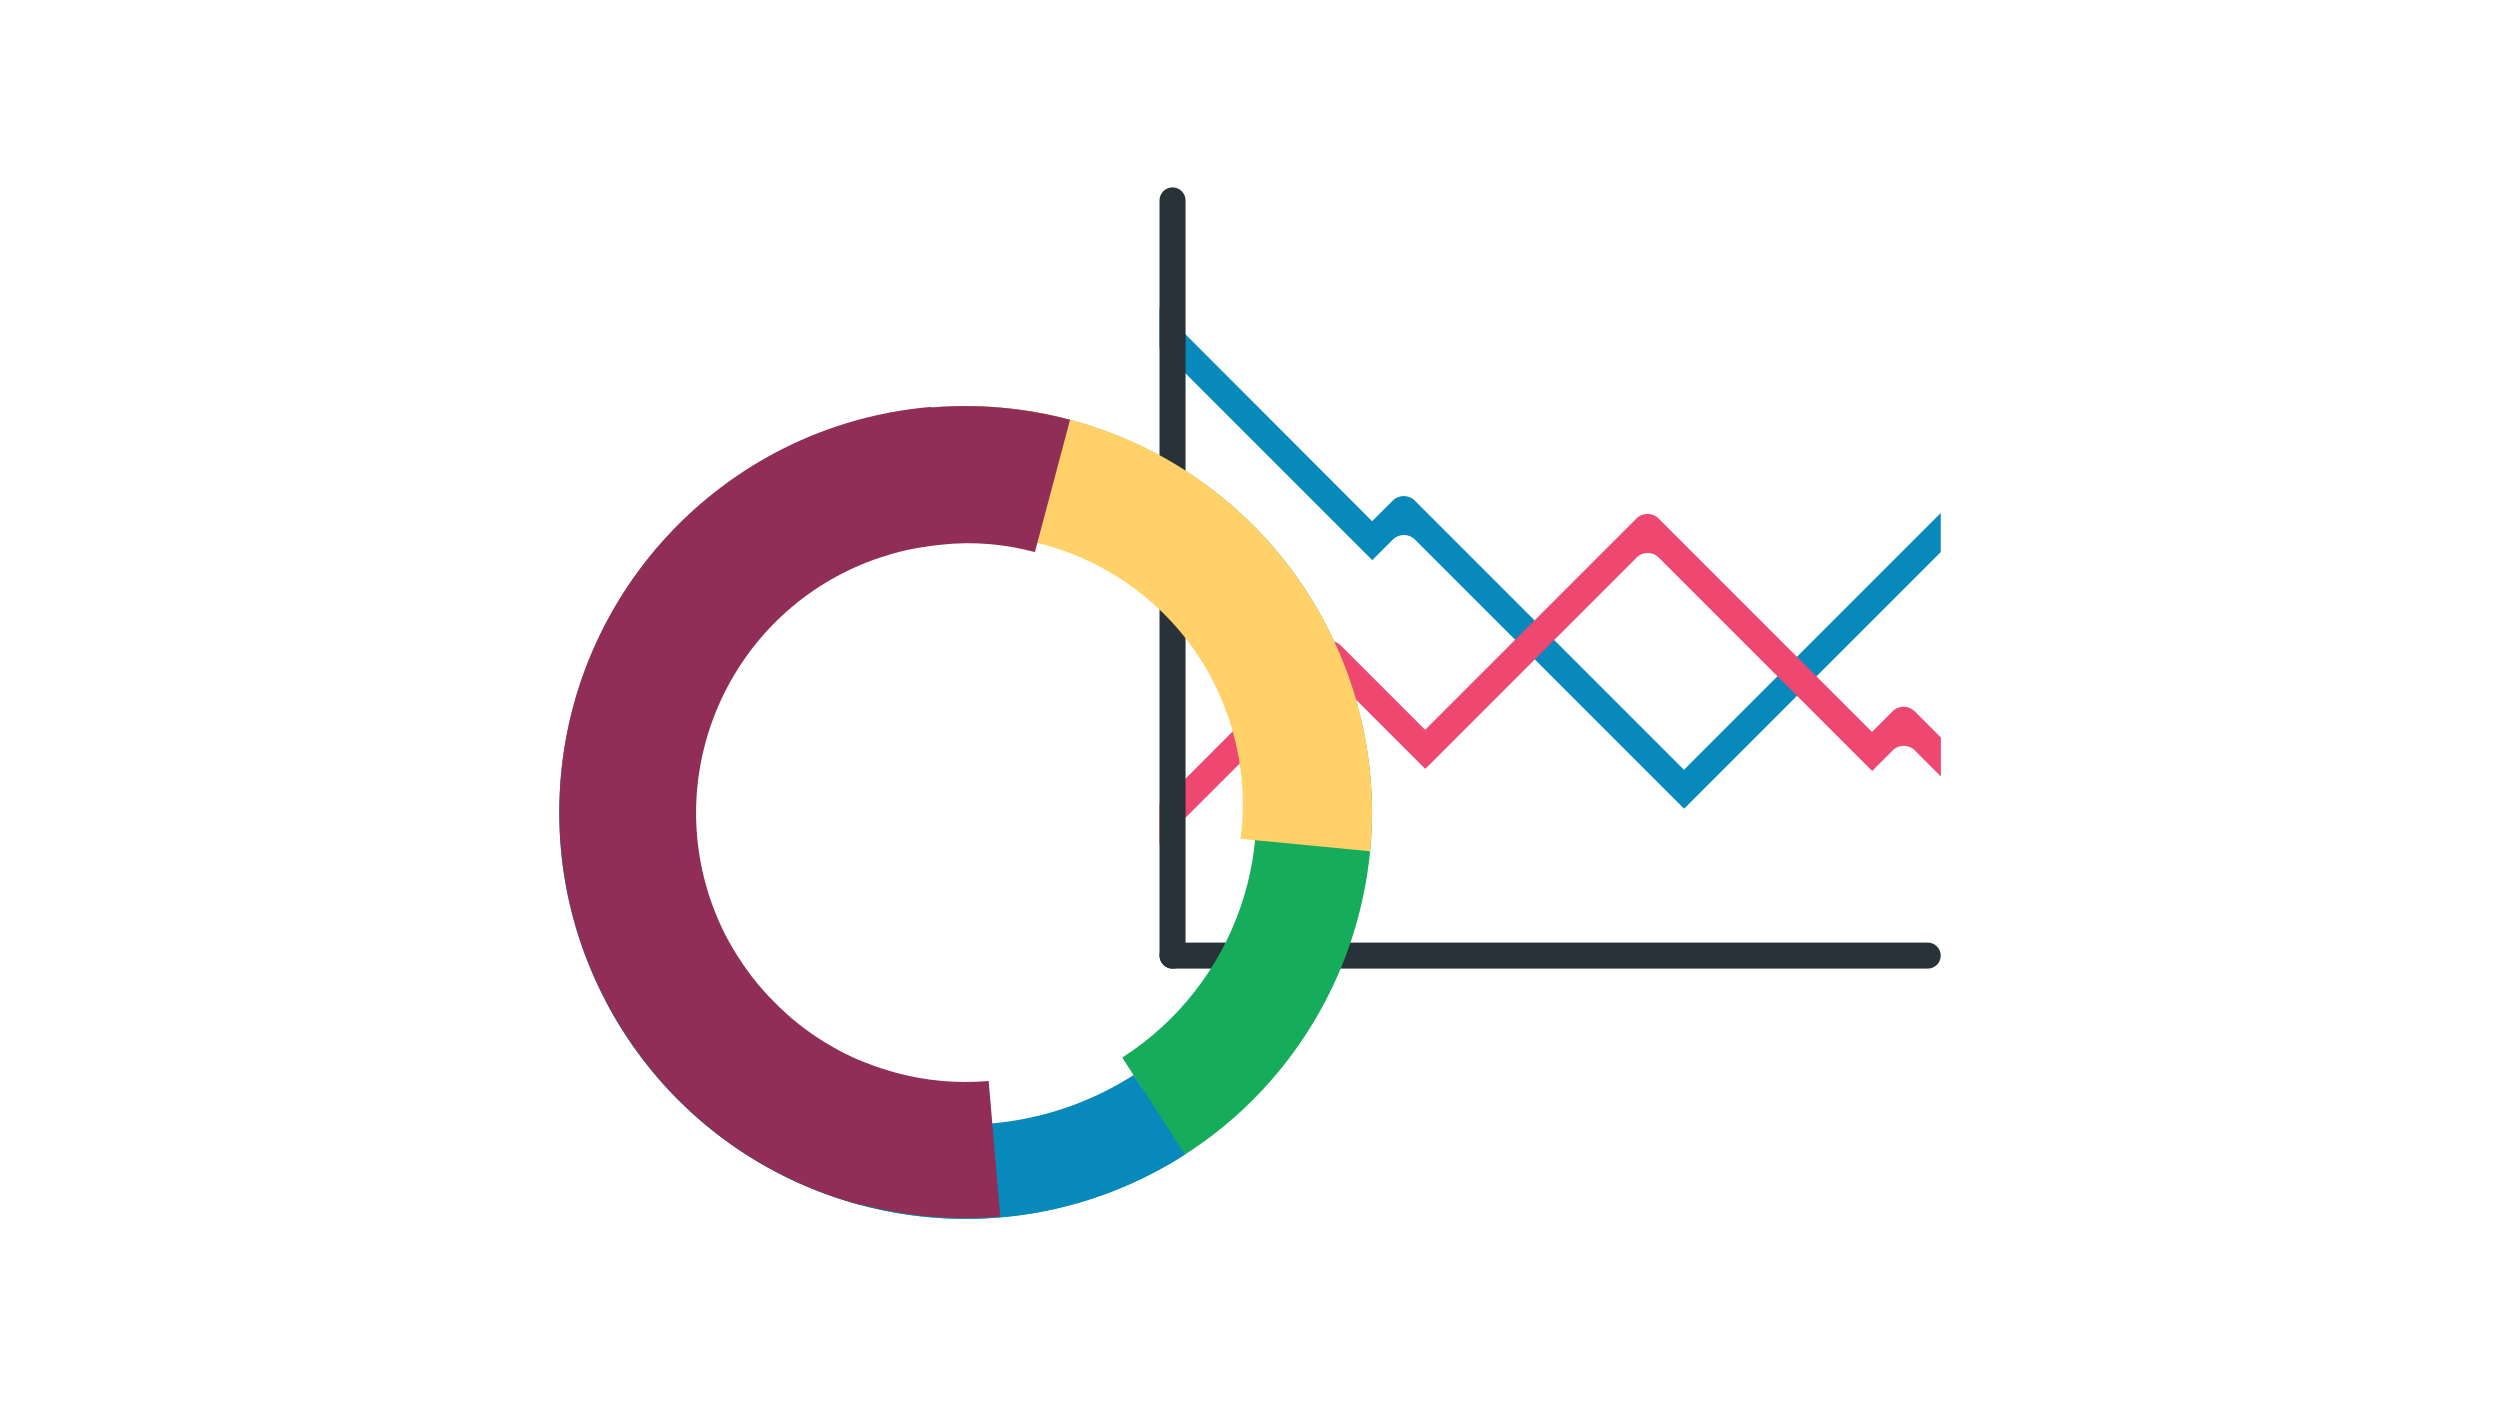 <?xml version="1.0" encoding="utf-8"?>
<!-- Generator: Adobe Illustrator 21.1.0, SVG Export Plug-In . SVG Version: 6.00 Build 0)  -->
<svg version="1.1" id="Layer_4" xmlns="http://www.w3.org/2000/svg" xmlns:xlink="http://www.w3.org/1999/xlink" x="0px" y="0px"
	 viewBox="0 0 1920 1080" style="enable-background:new 0 0 1920 1080;" xml:space="preserve">
<style type="text/css">
	.st0{fill:#0789BC;}
	.st1{fill:#EF4870;}
	.st2{fill:#273339;}
	.st3{fill:#15AC5B;}
	.st4{fill:#FFD168;}
	.st5{fill:#902E57;}
</style>
<g>
	<path class="st0" d="M1490.5,394l-197.2,197.2l-206.7-206.7c-4.7-4.7-12.3-4.7-17,0l-15.8,15.8L890.5,236.8v30l163.4,163.4
		l15.8-15.8c4.7-4.7,12.3-4.7,17,0l206.7,206.7l6.5-6.5c0.1-0.1,0.1-0.1,0.2-0.2L1490.5,424V394z"/>
	<path class="st1" d="M1490.5,566.3l-20-20c-4.7-4.7-12.3-4.7-17,0l-15.8,15.8l-163.9-163.9c-4.7-4.7-12.3-4.7-17,0l-162.3,162.3
		l-64.8-64.8c-4.7-4.7-12.3-4.7-17,0L890.5,618v30l122.3-122.3c4.7-4.7,12.3-4.7,17,0l64.8,64.8l162.3-162.3c4.7-4.7,12.3-4.7,17,0
		l163.9,163.9l15.8-15.8c4.7-4.7,12.3-4.7,17,0l20,20V566.3z"/>
	<path class="st2" d="M900.5,743.9L900.5,743.9c-5.5,0-10-4.5-10-10v-580c0-5.5,4.5-10,10-10l0,0c5.5,0,10,4.5,10,10v580
		C910.5,739.4,906,743.9,900.5,743.9z"/>
	<path class="st2" d="M890.5,733.9L890.5,733.9c0-5.5,4.5-10,10-10h580c5.5,0,10,4.5,10,10v0c0,5.5-4.5,10-10,10h-580
		C895,743.9,890.5,739.4,890.5,733.9z"/>
	<g>
		<path class="st3" d="M1035,517.9c-58.6-162.1-237.5-245.9-399.6-187.3c-22.4,8.1-43.4,18.6-62.7,30.9l0.8,1.2
			c-0.1,0-0.1,0.1-0.2,0.1l5.4,8.4c-92.3,59.1-134.9,176.1-96,283.5c25.2,69.7,59.5,114.6,106.6,132.7c-25.2-23.4-45.3-53-57.8-87.5
			c-42-116,18.1-244.1,134.1-286c116-42,244.1,18.1,286,134.1c36.2,100.1-3.6,209.2-89.7,264.2l15.3,23.9
			c-136,87.2-314,55.6-412.5-68.1c71,136.9,234.1,203.3,383,149.4C1009.7,858.8,1093.6,679.9,1035,517.9z"/>
		<path class="st0" d="M876.7,834.7c-0.1,0-0.1,0.1-0.2,0.1l-5.9-9.1c-14.8,9.4-30.8,17.4-47.9,23.6
			c-124.6,45.1-262.1-19.4-307.1-144c-38.8-107.4,3.7-224.4,96-283.5l-5.4-8.4c0.1,0,0.1-0.1,0.2-0.1l-33.3-51.9
			c-145.1,93-187.2,286.1-94.2,431.1S765,979.7,910,886.7L876.7,834.7z"/>
		<path class="st4" d="M771.3,313.3C599.8,296.9,447.4,422.7,431,594.2l11.1,1.1c0,0,0,0,0,0l87.6,9.6
			c4.9-79.6,68.6-152.5,148.4-181.4c107.1-38.7,225.3,16.7,264,123.8c11.6,32.1,14.8,65.2,10.6,96.9l88.5,8.5c0,0,0,0,0,0l11.1,1.1
			C1068.6,482.1,942.9,329.7,771.3,313.3z"/>
		<path class="st5" d="M794.8,424l27-101.6C786,312.9,749.9,310,715,313l0-0.5c-161.8,13.9-284.2,148.9-285.4,308.2
			c0,1.1,0,2.3,0,3.4c0,0.9,0,1.9,0,2.8c1.2,137,93.1,261.8,231.9,298.7l0.1-0.5c33.8,9,69.7,12.4,106.6,9.2l-8.9-104.1
			c-24.1,2.1-48-0.1-70.8-6.2l0,0c-1.8-0.5-3.7-1-5.5-1.6c-0.3-0.1-0.6-0.2-0.9-0.3c-1.8-0.5-3.5-1.1-5.2-1.6c0,0-0.1,0-0.1,0
			c-1.8-0.6-3.7-1.2-5.5-1.9c-0.2-0.1-0.5-0.2-0.7-0.3c-1.7-0.6-3.4-1.3-5.1-1.9c-0.1,0-0.2-0.1-0.3-0.1c-1.8-0.7-3.6-1.5-5.4-2.2
			c-0.2-0.1-0.4-0.2-0.6-0.2c-1.7-0.7-3.3-1.5-4.9-2.2c-0.1-0.1-0.3-0.1-0.4-0.2c-1.8-0.8-3.5-1.7-5.2-2.5c-0.1-0.1-0.3-0.1-0.4-0.2
			c-1.6-0.8-3.2-1.7-4.8-2.5c-0.2-0.1-0.4-0.2-0.5-0.3c-1.7-0.9-3.4-1.9-5.1-2.9c-0.1,0-0.1-0.1-0.2-0.1c-1.6-0.9-3.2-1.9-4.7-2.8
			c-0.2-0.1-0.4-0.3-0.6-0.4c-3.3-2-6.5-4.1-9.6-6.3c-0.2-0.2-0.5-0.3-0.7-0.5c-3.1-2.2-6.2-4.5-9.2-6.9c-0.2-0.2-0.5-0.4-0.7-0.6
			c-3-2.4-5.9-4.8-8.7-7.4c-0.2-0.2-0.5-0.4-0.7-0.7c-2.8-2.5-5.6-5.2-8.2-7.9c-0.2-0.2-0.5-0.5-0.7-0.7c-1.2-1.3-2.5-2.5-3.7-3.8
			c-0.1-0.1-0.2-0.2-0.3-0.3c-1.3-1.4-2.6-2.8-3.8-4.2c-0.2-0.3-0.5-0.6-0.7-0.8c-1.1-1.3-2.2-2.5-3.3-3.8c-0.2-0.2-0.3-0.4-0.5-0.6
			c-1.2-1.5-2.4-2.9-3.5-4.4c-0.2-0.3-0.4-0.6-0.7-0.9c-1-1.3-2-2.6-2.9-3.9c-0.2-0.3-0.4-0.5-0.6-0.8c-1.1-1.5-2.2-3.1-3.2-4.6
			c-0.2-0.3-0.4-0.6-0.6-0.9c-0.9-1.3-1.8-2.7-2.6-4c-0.2-0.3-0.4-0.7-0.7-1c-1-1.6-2-3.2-3-4.8c-0.2-0.3-0.3-0.6-0.5-0.8
			c-0.8-1.4-1.6-2.8-2.4-4.2c-0.2-0.4-0.4-0.8-0.7-1.2c-0.9-1.7-1.8-3.3-2.7-5c-0.1-0.2-0.2-0.5-0.4-0.7c-0.8-1.5-1.5-3-2.2-4.5
			c-0.2-0.4-0.4-0.9-0.6-1.3c-0.8-1.7-1.6-3.5-2.4-5.2c-0.1-0.2-0.1-0.3-0.2-0.5c-0.7-1.6-1.4-3.3-2-4.9c-0.2-0.5-0.4-0.9-0.6-1.4
			c-0.7-1.8-1.4-3.6-2.1-5.5c-38.9-107.5,16.7-226.1,124.2-265c2-0.7,4-1.4,6-2c0.3-0.1,0.6-0.2,1-0.3c1.9-0.6,3.9-1.2,5.8-1.8
			c0.3-0.1,0.6-0.2,0.9-0.3c4.2-1.2,8.4-2.3,12.6-3.2c0.1,0,0.1,0,0.2,0c2.2-0.5,4.3-0.9,6.5-1.3c0.1,0,0.1,0,0.2,0
			c6.6-1.2,13.2-2.1,19.8-2.7v0C748.1,415.7,772,417.9,794.8,424z"/>
	</g>
</g>
</svg>
